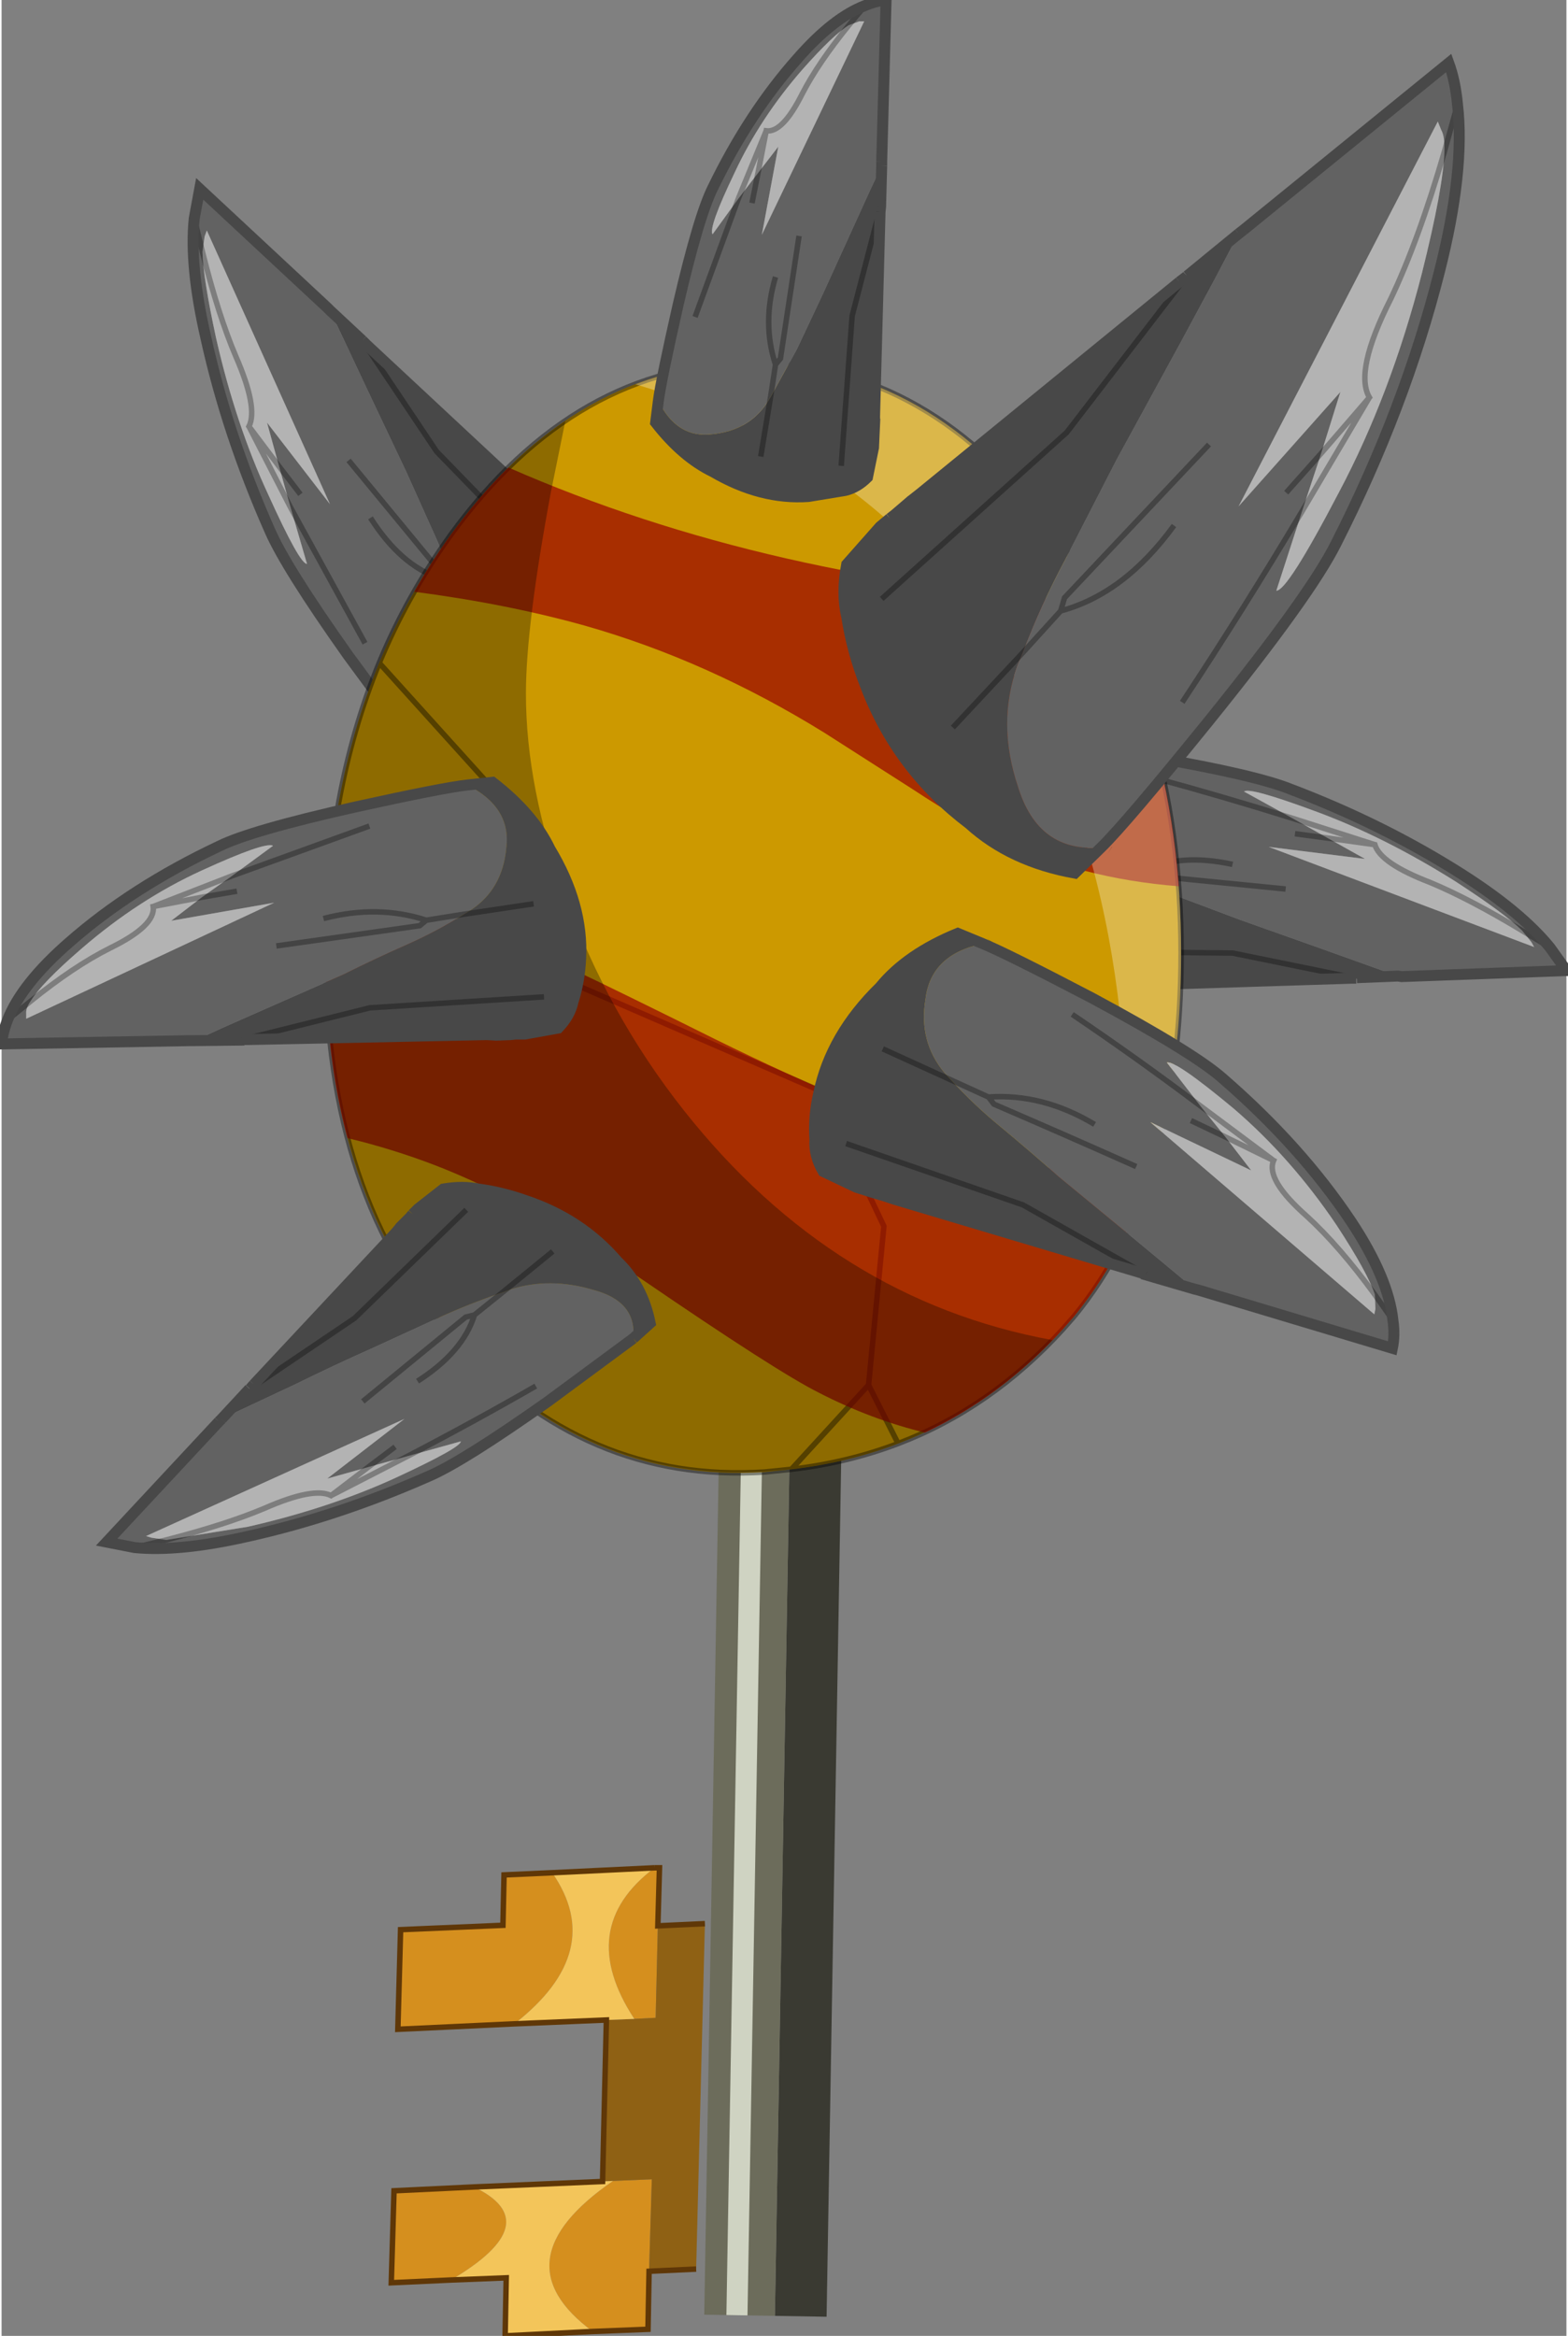 <svg width="143" height="213" viewBox="234.4 77.1 142.95 213.35" xmlns="http://www.w3.org/2000/svg" xmlns:xlink="http://www.w3.org/1999/xlink"><rect x="234.4" y="77.1" width="142.95" height="213.35" fill="#808080" stroke="none"/><defs><g id="a"><path d="m361.95 166.25-2.8-1-4.05-1.45-7.6-2.7-6.25-2.35q-2.8-1-5.65-2.45l-.75-.35q-3.3-1.7-5.25-5.25-2.05-3.65.55-5.85l-2.1-.1q-1.95 2.95-1.85 6.15-.4 5.1 2 9.9 1 2 2.35 3.75.8 1.2 2.25 2.25l2.9.4.65-.05h.5l1.05-.05.75-.05 19-.6h.5l.05-.05 3.75-.15M332.6 164l14.25.15 11.3 2.3-11.3-2.3-14.25-.15m-2.85-8.25 5.85.55-5.85-.55" fill="#484848"/><path d="M357.65 166.45h.5-.5" fill="#a88e2d"/><path d="M335.6 156.3q2.85 1.45 5.65 2.45l6.25 2.35 7.6 2.7 4.05 1.45 2.8 1 .35.05 15.05-.55-1.5-2.1q-2.6-3.2-7.9-6.6-7.2-4.6-15.75-7.85-3.2-1.3-12.4-2.9l-9.65-1.45q-2.6 2.2-.55 5.85 1.95 3.55 5.25 5.25l.75.35 3.25.35.75.45 12.1 1.2-12.1-1.2-.75-.45-3.25-.35m37.7 5.8.85 1.05.25.45-24.25-9.15 8.8 1.1-3.4-1.9-3.2-1.8-4.45-2.45q.45-.45 6.65 1.85t12.65 6.35q4.55 2.95 6.1 4.5l2.55 1.55-2.55-1.55m-33.8-14q6.3 1.7 12.85 3.75-6.55-2.05-12.85-3.75m7.35 7.95q-4.85-1.05-8 .6 3.15-1.65 8-.6m5.7-2.8 3 .4-3-.4" fill="#626262"/><path d="m355.55 153.65 3.4 1.9-8.8-1.1 24.25 9.15-.25-.45-.85-1.05q-4.8-2.9-8.4-4.4-4.55-1.75-5.05-3.45l-4.3-.6 4.3.6q.5 1.7 5.05 3.45 3.6 1.5 8.4 4.4-1.55-1.55-6.1-4.5-6.45-4.05-12.65-6.35t-6.65-1.85l4.45 2.45 3.2 1.8m4.3.6-7.5-2.4 7.5 2.4" fill="#b3b3b3"/><path d="m336.75 167.15 1.15-.05-1.05.05h-.1" fill="#fed370"/><path d="m330.1 144.4.45.15.05-.05-.5-.1" fill-opacity=".2"/><path d="m335.6 156.3 3.25.35.75.45 12.1 1.2m6.45 8.15-11.3-2.3-14.25-.15m40.7-1.9 2.55 1.55m-20.3-10 4.3.6q.5 1.7 5.05 3.45 3.6 1.5 8.4 4.4m-20.95-10.25q-6.55-2.05-12.85-3.75m16.05 5.55-3-.4m-13.7 3.4q3.15-1.65 8-.6m-11.25.25-5.85-.55m22.6-3.9 7.5 2.4" fill="none" stroke="#000" stroke-opacity=".302" stroke-width=".5"/><path d="m358.2 166.4-.05.05.05-.05 3.75-.15.35.05 15.05-.55-1.5-2.1q-2.6-3.2-7.9-6.6-7.2-4.6-15.75-7.85-3.2-1.3-12.4-2.9l-9.65-1.45-2.1-.1q-1.95 2.95-1.85 6.15-.4 5.1 2 9.9 1 2 2.35 3.75.8 1.2 2.25 2.25l2.9.4.65-.05h.4l1.15-.05.75-.05 19-.6h.5m-21.3.7h-.1" fill="none" stroke="#484848"/><path d="m264.4 105.45 1.35 2.85 1.95 4.15 3.65 7.7 2.9 6.45 2.4 6.05.3.85q1.2 3.75 0 7.85-1.15 4.3-4.75 3.95l1.5 1.65q3.65-.75 6-3.2 4.05-3.5 5.85-8.9.8-2.25 1.1-4.6.3-1.45 0-3.35l-1.9-2.45-.55-.5-.35-.3-.85-.8-.55-.55-14.7-13.7-.4-.4-2.95-2.75m20.25 23.7-10.5-10.8-6.8-10.15 6.8 10.15 10.5 10.8m-4.05 8.35-3.95-4.85 3.95 4.85" fill="#484848"/><path d="m267.75 108.6-.4-.4.4.4" fill="#a88e2d"/><path d="m276.65 132.65-2.4-6.05-2.9-6.45-3.65-7.7-1.95-4.15-1.35-2.85-.25-.25-11.65-10.85-.5 2.7q-.45 4.3 1.05 10.85 1.95 8.85 5.85 17.65 1.45 3.35 7.15 11.4l6.15 8.35q3.6.35 4.75-3.95 1.2-4.1 0-7.85l-.3-.85-2.15-2.7-.2-.85-8.2-9.95 8.2 9.95.2.85 2.15 2.7m-23.9-32.55.2-1.4.2-.55 11.25 25-5.75-7.45 1.1 4 1.05 3.75 1.5 5.15q-.65.05-3.55-6.35Q255.8 115.9 254 108q-1.2-5.55-1.25-7.9l-.75-3.05.75 3.05m14.85 35.75-6.8-12.4 6.8 12.4m.5-11.45q2.8 4.4 6.4 5.55-3.6-1.15-6.4-5.55m-6.4-2.15-1.95-2.55 1.95 2.55" fill="#626262"/><path d="m259.75 119.7-1.1-4 5.75 7.45-11.25-25-.2.55-.2 1.4q1.45 5.8 3.05 9.55 2.05 4.7 1.2 6.4l2.75 3.65-2.75-3.65q.85-1.7-1.2-6.4-1.6-3.75-3.05-9.55.05 2.35 1.25 7.9 1.8 7.9 4.75 14.25 2.9 6.4 3.55 6.35l-1.5-5.15-1.05-3.75m-2.75-3.65 3.8 7.4-3.8-7.4" fill="#b3b3b3"/><path d="m283.9 123.65-.85-.8H283l.85.8h.05" fill="#fed370"/><path d="m271.85 145.7-.2-.45h-.05l.25.45" fill-opacity=".2"/><path d="m276.65 132.65-2.15-2.7-.2-.85-8.2-9.95m1.25-10.95 6.8 10.15 10.5 10.8m-31.9-29.05-.75-3.05m7.75 22.65-2.75-3.65q.85-1.7-1.2-6.4-1.6-3.75-3.05-9.55m8.05 23.35 6.8 12.4m-7.85-16.15 1.95 2.55m12.8 7.7q-3.6-1.15-6.4-5.55m8.55 8.25 3.95 4.85m-19.8-14.05-3.8-7.4" fill="none" stroke="#000" stroke-opacity=".302" stroke-width=".5"/><path d="m267.35 108.2-2.95-2.75-.25-.25-11.65-10.85-.5 2.7q-.45 4.3 1.05 10.85 1.95 8.85 5.85 17.65 1.45 3.35 7.15 11.4l6.15 8.35 1.5 1.65q3.65-.75 6-3.2 4.05-3.5 5.85-8.9.8-2.25 1.1-4.6.3-1.45 0-3.35l-1.9-2.45-.55-.5-.3-.3-.85-.8-.6-.55-14.7-13.7-.4-.4M283 122.85h.05m.8.8h.05" fill="none" stroke="#484848"/></g><g id="b"><path d="M11.7-18.7v-8.4h5.8v64.2h-2.45v-52.05L11.7-18.7" fill="#3a3a32"/><path d="m11.7-18.7 3.35 3.75V37.1H11.7v-55.8m1.55 55.8v-52.05V37.1" fill="#6c6c5b"/><path d="M13.25-14.95V37.1" fill="none" stroke="#cfd3c2"/></g><g id="c"><path d="M294.05 247.7h.45l-.15 5.3-.2 8.4-1.95.1q-5.45-8.3 1.85-13.8m-.5 36.85-.1 5.3-5.05.2q-8.75-6.45 1.85-13.75l3.55-.15-.25 8.4m-18.1.8-5.45.25.25-8.4 7.3-.35q6.8 3.25-2.1 8.5m5.8-23.4-10.65.5.25-9.1 9.35-.4.1-4.6 4.4-.2q5 7.2-3.45 13.8" fill="#d58f1e"/><path d="m294.35 253 4.3-.2-.8 31.55-4.3.2.25-8.4-3.55.15-.95.05.35-14.75 2.55-.1 1.95-.1.2-8.4" fill="#8f6114"/><path d="m288.4 290.05-8 .4.1-5.3-5.05.2q8.9-5.25 2.1-8.5l11.75-.5.95-.05q-10.6 7.3-1.85 13.75m1.25-28.45-8.4.35q8.45-6.6 3.45-13.8l9.35-.45q-7.3 5.5-1.85 13.8l-2.55.1" fill="#f3c55a"/><path d="M294.05 247.7h.45l-.15 5.3 4.3-.2m-.8 31.55-4.3.2-.1 5.3-5.05.2-8 .4.1-5.3-5.05.2-5.45.25.25-8.4 7.3-.35 11.75-.5.35-14.75-8.4.35-10.65.5.25-9.1 9.35-.4.1-4.6 4.4-.2 9.35-.45" fill="none" stroke="#5f3707" stroke-width=".5"/><path d="m332.4 197.3-1.05 1.2q-6.55 7.2-15.05 10.45-4.6 1.75-9.75 2.35l-2.45.25q-16.35 1.05-28.25-12T264 164.15q0-14.55 4.9-26.5 2.55-6.15 6.5-11.65 11.45-15.75 27.7-15.75 16.2 0 27.6 15.75 11.45 15.8 11.45 38.15 0 21.25-9.75 33.15m-25.85 14 7.05-7.7 1.4-14.5-5.9-12.4-26.15-11.35-2.4-14.8-11.65-12.9 11.65 12.9 2.4 14.8 26.15 11.35 5.9 12.4-1.4 14.5 2.7 5.35-2.7-5.35-7.05 7.7" fill="#c90"/><path d="m332.4 197.3-1.05 1.2q-6.55 7.2-15.05 10.45-4.6 1.75-9.75 2.35l-2.45.25q-16.35 1.05-28.25-12T264 164.15q0-14.55 4.9-26.5 2.55-6.15 6.5-11.65 11.45-15.75 27.7-15.75 16.2 0 27.6 15.75 11.45 15.8 11.45 38.15 0 21.25-9.75 33.15m-63.5-59.65 11.65 12.9 2.4 14.8 26.15 11.35 5.9 12.4-1.4 14.5 2.7 5.35m-2.7-5.35-7.05 7.7" fill="none" stroke="#000" stroke-opacity=".4" stroke-width=".5"/><path d="M341.95 158.05q-9-.7-16.4-4.25-3.35-1.6-7.9-4.6l-8.05-5.15q-10.65-6.6-21.9-9.8-7.15-2-15.6-3.1 1.5-2.65 3.3-5.15 2.55-3.5 5.3-6.2 23.8 10.45 53.85 12.3 6.3 11.5 7.4 25.95M339 185.4q-2.45 6.8-6.6 11.9l-1.05 1.2q-5.6 6.15-12.6 9.45-4.95-1.2-9.7-3.65-3.8-1.9-16.15-10.35-10.45-7.15-18.85-10.4-3.9-1.5-8.05-2.5-2.05-7.65-2-16.9l.2-6q6.95.85 14.9 4.1 4.3 1.7 20.45 9.75 13.5 6.65 23.2 9.75 8.05 2.55 16.25 3.65" fill="#900" fill-opacity=".702"/><path d="m285.9 115.55-1.3 6.4q-2.3 12.3-2.3 18.5 0 8.6 3.6 18.5 3.85 10.75 10.85 19.6 13.7 17.3 33.65 20.95-6.2 6.4-14.1 9.45-4.6 1.75-9.8 2.35l-2.4.2q-16.35 1.05-28.2-11.95-11.9-13.05-11.9-35.4 0-14.55 4.9-26.5 2.55-6.1 6.5-11.65 4.85-6.65 10.5-10.45" fill-opacity=".302"/><path d="M303.05 110.25q16.25 0 27.65 15.75 11.45 15.85 11.45 38.15 0 15.25-5.05 25.7v-3.35q0-11-.35-14.95-1.35-14.7-6.65-26.45-11.25-25.05-37.8-32.9 5.1-1.95 10.75-1.95" fill="#fff" fill-opacity=".29"/><path d="m314.8 131.8 16.9-15.2 10.95-14.25-10.95 14.25-16.9 15.2m27.2-28.95.65-.5.05-.05 4.7-3.85-2.1 4-3.15 5.85-5.9 10.8-4.7 9.15q-2.15 4-3.85 8.45l-.5 1.2q-1.9 5.25.05 11.05 1.85 6.05 7.6 5.55l-2.4 2.35q-5.85-1.05-9.65-4.5-6.55-4.95-9.45-12.55-1.25-3.15-1.75-6.4-.5-2.1 0-4.75l3.05-3.45.9-.75.55-.4 1.35-1.15.9-.75 23.65-19.3m-20.7 40.7 6.4-6.85-6.4 6.85" fill="#484848"/><path d="m342.65 102.35-.65.5.65-.55v.05" fill="#a88e2d"/><path d="M334.85 154.5q-5.75.5-7.6-5.55-1.95-5.8-.05-11.05l.5-1.2q1.7-4.45 3.85-8.45l4.7-9.15 5.9-10.8 3.15-5.85 2.1-4 .45-.35 18.75-15.25q.6 1.65.8 3.8.7 6-1.65 15.25-3.15 12.45-9.45 24.85-2.35 4.7-11.5 16.05-7.65 9.45-9.95 11.7m9.85-36.8-13.2 14-.35 1.2-3.45 3.8 3.45-3.8.35-1.2 13.2-14m21.5-26.75q.05-1.4-.3-2l-.3-.75-18.2 35.15 9.3-10.45-1.75 5.6-3.2 3.6 3.2-3.6-1.75 5.3-2.35 7.25q1 .05 5.7-8.95 4.75-8.95 7.6-20.05 1.95-7.8 2.05-11.1l1.2-4.3-1.2 4.3m-23.95 50.3q5.55-8.4 10.95-17.45-5.4 9.05-10.95 17.45m-.75-16.15q-4.55 6.25-10.35 7.8 5.8-1.55 10.35-7.8" fill="#626262"/><path d="m354.95 118.5 1.75-5.6-9.3 10.45 18.2-35.15.3.75q.35.6.3 2-2.35 8.1-4.9 13.45-3.35 6.6-1.95 9l-4.4 5.1 4.4-5.1q-1.4-2.4 1.95-9 2.55-5.35 4.9-13.45-.1 3.3-2.05 11.1-2.85 11.1-7.6 20.05-4.7 9-5.7 8.95l2.35-7.25 1.75-5.3m4.4-5.1-6.15 10.4 6.15-10.4" fill="#b3b3b3"/><path d="m317.45 122.9-1.35 1.15-.1.05 1.4-1.2h.05" fill="#fed370"/><path d="m335.45 155.1.35-.65h.05l-.4.65" fill-opacity=".2"/><path d="M342.65 102.35 331.7 116.6l-16.9 15.2m27.85-29.45v-.05m-14.95 34.4-6.4 6.85m6.4-6.85 3.45-3.8.35-1.2 13.2-14m21.5-26.75 1.2-4.3m-12.45 31.85 4.4-5.1q-1.4-2.4 1.95-9 2.55-5.35 4.9-13.45m-13 32.85q-5.4 9.05-10.95 17.45m12.7-22.75-3.2 3.6m-20.6 10.8q5.8-1.55 10.35-7.8m11.7-1.3 6.15-10.4" fill="none" stroke="#000" stroke-opacity=".302" stroke-width=".5"/><path d="m342 102.85.65-.5.05-.05h-.05m-.65.55-23.65 19.3m-2.8 2.3-.9.75-3.05 3.45q-.5 2.65 0 4.75.5 3.25 1.75 6.4 2.9 7.6 9.45 12.55 3.8 3.45 9.65 4.5l2.4-2.35m13-56.4 18.75-15.25q.6 1.65.8 3.8.7 6-1.65 15.25-3.15 12.45-9.45 24.85-2.35 4.7-11.5 16.05-7.65 9.45-9.95 11.7m12.55-56.05.45-.35m-.45.35-4.7 3.85m-25.25 20.6h-.05l-1.4 1.2.1-.05m-.55.4q.2-.15.45-.35m1.4-1.2.95-.75" fill="none" stroke="#484848"/><path d="m276.85 187.6-10.2 9.9-9.55 6.45 9.55-6.45 10.2-9.9m-19.4 15.95-.35.4h-.05l-2.55 2.75 2.65-1.25 3.95-1.85q3.55-1.75 7.25-3.4l6.1-2.8q2.75-1.25 5.7-2.25l.8-.3q3.55-1.1 7.45.05 4.05 1.05 3.7 4.45l1.55-1.4q-.7-3.45-3-5.65-3.3-3.85-8.4-5.55-2.1-.75-4.3-1.05-1.4-.3-3.2 0l-2.3 1.8-.5.5-.3.35-.75.8-.5.55-12.95 13.85m27.3-12.15-4.6 3.75 4.6-3.75" fill="#484848"/><path d="m257.1 203.95.35-.4-.4.4h.05" fill="#a88e2d"/><path d="M292.1 199.35q.35-3.4-3.7-4.45-3.9-1.15-7.45-.05l-.8.3q-2.95 1-5.7 2.25l-6.1 2.8q-3.7 1.65-7.25 3.4l-3.95 1.85-2.65 1.25-.25.25-10.25 11 2.55.5q4.05.4 10.25-1 8.35-1.85 16.7-5.55 3.1-1.35 10.75-6.75l7.85-5.8m-24.7 5.75 9.4-7.7.8-.2 2.55-2.05-2.55 2.05-.8.2-9.4 7.7m-17.95 12.65-1.35-.2-.5-.15 23.6-10.7-7.05 5.45 3.75-1.05 2.45-1.85-2.45 1.85 3.6-1 4.85-1.35q.05.55-6 3.35-6 2.75-13.45 4.45l-7.45 1.2-2.9.7 2.9-.7m33.75-14.05q-5.65 3.25-11.7 6.4 6.05-3.15 11.7-6.4m-10.8-.45q4.15-2.65 5.2-6.05-1.05 3.4-5.2 6.05" fill="#626262"/><path d="m267.9 211.1-3.75 1.05 7.05-5.45-23.6 10.7.5.15 1.35.2q5.45-1.4 9-2.9 4.45-1.95 6.05-1.15l3.4-2.6-3.4 2.6q-1.6-.8-6.05 1.15-3.55 1.5-9 2.9l7.45-1.2q7.45-1.7 13.45-4.45 6.05-2.8 6-3.35l-4.85 1.35-3.6 1m-3.4 2.6 7-3.6-7 3.6" fill="#b3b3b3"/><path d="m270.9 189.15.75-.8.05-.05-.8.8v.05" fill="#fed370"/><path d="m292.5 199.7-.45.2.45-.2" fill-opacity=".2"/><path d="m257.1 203.95 9.55-6.45 10.2-9.9m-19.75 16.35h-.05m23.1-8.8 4.6-3.75m-4.6 3.75-2.55 2.05-.8.2-9.4 7.7m-17.95 12.65-2.9.7m21.35-7.35-3.4 2.6q-1.6-.8-6.05 1.15-3.55 1.5-9 2.9m22.05-7.65q6.05-3.15 11.7-6.4m-15.3 7.4 2.45-1.85m7.25-12.05q-1.05 3.4-5.2 6.05m-.9 6.85-7 3.6" fill="none" stroke="#000" stroke-opacity=".302" stroke-width=".5"/><path d="m257.45 203.55-.35.4h-.05m.4-.4 12.95-13.85m1.55-1.7.5-.5 2.3-1.8q1.8-.3 3.2 0 2.2.3 4.3 1.05 5.1 1.7 8.4 5.55 2.3 2.2 3 5.65l-1.55 1.4m-37.85 7.6-10.25 11 2.55.5q4.05.4 10.25-1 8.35-1.85 16.7-5.55 3.1-1.35 10.75-6.75l7.85-5.8m-37.6 7.35-.25.25m.25-.25 2.55-2.75m13.85-14.8v-.05l.8-.8-.05.05m.3-.35-.25.3m-.8.8-.5.6" fill="none" stroke="#484848"/><path d="m252.05 172.15 2.6-1.2 3.85-1.7 7.15-3.15q2.9-1.45 5.85-2.75 2.7-1.2 5.15-2.75l.65-.4q2.85-1.9 3.2-5.6.5-3.75-3.55-5.8l2.3-.25q3.7 2.85 5.25 6.1 3.05 5.05 2.8 10-.1 2.1-.7 3.95-.25 1.25-1.35 2.4l-3.05.55h-1.35l-1.3.05h-.8l-21.8.45h-.55l-.05.05-4.3.05m31.9-4-15.9 1-11.65 2.9 11.65-2.9 15.9-1m-.95-8.5-6.35.95 6.35-.95" fill="#484848"/><path d="M256.4 172.1v-.05h.55l-.55.05" fill="#a88e2d"/><path d="M276.65 160.6q-2.45 1.55-5.15 2.75-2.95 1.3-5.85 2.75l-7.15 3.15-3.85 1.7-2.6 1.2h-.4l-17.25.3q.1-1.05.55-2.2 1.3-3.3 5.6-7.05 5.75-5.05 13.7-8.8 2.9-1.45 12.5-3.6 7.95-1.75 10.2-2 4.05 2.05 3.55 5.8-.35 3.7-3.2 5.6l-.65.4-3.45.55-.6.5-13.1 1.85 13.1-1.85.6-.5 3.45-.55m-39.6 7.95q-.45.65-.4 1.15v.45l22.65-10.6-9.4 1.65 2.8-2.15 2.75-1.95 3.75-2.75q-.7-.4-6.5 2.25t-11 7.15q-3.65 3.15-4.65 4.8l-2.1 1.7 2.1-1.7m30.95-16-12.55 4.55 12.55-4.55m-4.2 8.45q4.95-1.3 9.4.15-4.45-1.45-9.4-.15m-7.9-2.5-3.2.55 3.2-.55" fill="#626262"/><path d="m252.7 159.05-2.8 2.15 9.4-1.65-22.65 10.6v-.45q-.05-.5.4-1.15 3.95-3.2 7.25-4.85 4.2-2.05 3.95-3.8l4.45-.85-4.45.85q.25 1.75-3.95 3.8-3.3 1.65-7.25 4.85 1-1.65 4.65-4.8 5.2-4.5 11-7.15t6.5-2.25l-3.75 2.75-2.75 1.95m-4.45.85 7.2-2.8-7.2 2.8" fill="#b3b3b3"/><path d="m280.9 171.6-1.3.05-.05-.05 1.3-.05.05.05" fill="#fed370"/><path d="m276.7 148.3-.45.15.45-.15" fill-opacity=".2"/><path d="m276.65 160.6-3.45.55-.6.5-13.1 1.85m-3.1 8.6v-.05l11.65-2.9 15.9-1m-46.9.4-2.1 1.7m17.75-11.2-4.45.85q.25 1.75-3.95 3.8-3.3 1.65-7.25 4.85m18.4-11.45 12.55-4.55m-15.3 6.5 3.2-.55m17.3 2.65q-4.45-1.45-9.4-.15m12.85-.4 6.35-.95m-27.55-2.55-7.2 2.8" fill="none" stroke="#000" stroke-opacity=".302" stroke-width=".5"/><path d="M256.35 172.1h.05m0-.05-.05.05-4.3.05h-.4l-17.25.3q.1-1.05.55-2.2 1.3-3.3 5.6-7.05 5.75-5.05 13.7-8.8 2.9-1.45 12.5-3.6 7.95-1.75 10.2-2l2.3-.25q3.7 2.85 5.25 6.1 3.05 5.05 2.8 10-.1 2.1-.7 3.95-.25 1.25-1.35 2.4l-3.05.55h-.85l-.45.05-1.3.05-.85-.05-21.8.45h-.55m23.15-.45.05.05m1.25-.1.05.05" fill="none" stroke="#484848"/><path d="m311.1 119.65 1-13.7 2.6-10-2.6 10-1 13.7m3.55-23.2.05-.5v-.05l.1-3.65-1.05 2.2-1.5 3.3-2.8 6.15-2.4 5.1-2.4 4.35-.4.65q-1.65 2.4-4.85 2.75-3.3.45-5-3.05l-.25 2q2.45 3.15 5.25 4.5 4.35 2.55 8.7 2.25l3.35-.55q1.1-.25 2.05-1.2l.55-2.7v-1.1l.05-1.05.05-.75.5-18.65m-10.9 22.35.9-5.45-.9 5.45" fill="#484848"/><path d="m314.7 95.95-.05.5.05-.5" fill="#a88e2d"/><path d="M294.4 113.7q1.7 3.5 5 3.05 3.2-.35 4.85-2.75l.4-.65 2.4-4.35 2.4-5.1 2.8-6.15 1.5-3.3 1.05-2.2v-.4l.4-14.75q-.95.1-1.9.5-2.9 1.1-6.15 4.8-4.45 5-7.75 11.8-1.3 2.55-3.2 10.75-1.55 6.85-1.8 8.75m12.85-15.05-1.7 11.2-.45.55-.45 2.95.45-2.95.45-.55 1.7-11.2m4.55-19.25.95-.35h.45l-9.35 19.5 1.5-8.05-1.85 2.4-.55 2.75.55-2.75-1.8 2.35-2.35 3.25q-.4-.6 2-5.6 2.35-5.05 6.25-9.5 2.8-3.15 4.2-4l1.5-1.8-1.5 1.8m-14.05 26.65 3.95-10.8-3.95 10.8m7.35-3.65q-1.25 4.2 0 8-1.25-3.8 0-8" fill="#626262"/><path d="m303.5 92.9 1.85-2.4-1.5 8.05 9.35-19.5h-.45l-.95.35q-2.8 3.45-4.25 6.25-1.8 3.6-3.3 3.4l-.75 3.85.75-3.85q1.5.2 3.3-3.4 1.45-2.8 4.25-6.25-1.4.85-4.2 4-3.9 4.45-6.25 9.5-2.4 5-2 5.6l2.35-3.25 1.8-2.35m.75-3.85-2.55 6.2 2.55-6.2" fill="#b3b3b3"/><path d="m314.1 115.85-.05 1.05.05.05.05-1.1h-.05" fill="#fed370"/><path d="m294 113.55.1-.4v-.05l-.1.45" fill-opacity=".2"/><path d="m314.7 95.95-2.6 10-1 13.7m-6.45-6.3-.9 5.45m.9-5.45.45-2.95.45-.55 1.7-11.2m4.55-19.25 1.5-1.8m-9.8 15.3.75-3.85q1.5.2 3.3-3.4 1.45-2.8 4.25-6.25m-10.1 15.85-3.95 10.8m5.75-13.15-.55 2.75m2.15 14.75q-1.25-3.8 0-8m-3.4-7.15 2.55-6.2" fill="none" stroke="#000" stroke-opacity=".302" stroke-width=".5"/><path d="m314.65 96.45.05-.5v-.05.05m-.05.5-.5 18.65m-.1 2.2v.7l-.55 2.7q-.95.95-2.05 1.2l-3.35.55q-4.35.3-8.7-2.25-2.8-1.35-5.25-4.5l.25-2m20.4-21.85.4-14.75q-.95.1-1.9.5-2.9 1.1-6.15 4.8-4.45 5-7.75 11.8-1.3 2.55-3.2 10.75-1.55 6.85-1.8 8.75m20.4-21.45v-.4m0 .4-.1 3.65m-.6 19.95h.05l-.05 1.1-.05-.05m0 .4.05-.35m.05-1.1v-.75" fill="none" stroke="#484848"/><path d="m343.4 194.85-2.4-2-3.5-2.9-6.5-5.35q-2.65-2.35-5.3-4.55-2.45-2-4.55-4.3l-.6-.65q-2.4-2.85-1.75-6.75.5-4.1 5.25-5.05l-2.3-.95q-4.65 1.9-7.1 4.9-4.5 4.4-5.6 9.7-.5 2.15-.35 4.25-.1 1.45.75 2.9l3.05 1.45.8.25.5.2 1.3.35.9.3 22.3 6.65.65.2v.05l4.45 1.3m-31.85-13.3 16.15 5.6 11.25 6.35-11.25-6.35-16.15-5.6m3.35-8.65 6.25 2.85-6.25-2.85" fill="#484848"/><path d="M338.95 193.55v-.05l-.65-.2.65.25" fill="#a88e2d"/><path d="M321.15 175.75q2.1 2.3 4.55 4.3 2.65 2.2 5.3 4.55l6.5 5.35 3.5 2.9 2.4 2 .4.1 17.65 5.3q.25-1.2.05-2.55-.4-3.85-3.8-9-4.6-6.9-11.75-13.1-2.65-2.35-11.95-7.35-7.75-4.05-9.95-4.95-4.75.95-5.25 5.05-.65 3.9 1.75 6.75l.6.65 3.4 1.55.5.65q6.5 2.8 13 5.7-6.5-2.9-13-5.7l-.5-.65-3.4-1.55m38.7 19.6.05 1.3-.1.5-20.45-17.55 9.2 4.4-2.35-3.05-2.3-2.85-3.05-3.95q.75-.25 6.1 4.2 5.25 4.5 9.4 10.65 2.85 4.35 3.5 6.35l1.65 2.35-1.65-2.35m-27.65-25.6q5.85 3.95 11.7 8.35-5.85-4.4-11.7-8.35m2.05 10.05q-4.75-2.85-9.7-2.5 4.95-.35 9.7 2.5m8.8-.35 3.15 1.5-3.15-1.5" fill="#626262"/><path d="m346.2 180.95 2.35 3.05-9.2-4.4 20.45 17.55.1-.5-.05-1.3q-3.25-4.45-6.2-7.15-3.8-3.35-3.05-5.1l-4.4-2.15 4.4 2.15q-.75 1.75 3.05 5.1 2.95 2.7 6.2 7.15-.65-2-3.5-6.35-4.15-6.15-9.4-10.65-5.35-4.45-6.1-4.2l3.05 3.95 2.3 2.85m4.4 2.15-6.7-5 6.7 5" fill="#b3b3b3"/><path d="m313.75 185.95 1.35.4-1.3-.35-.05-.05" fill="#fed370"/><path d="m324.4 162.8.4.35.05-.05-.45-.3" fill-opacity=".2"/><path d="m321.15 175.75 3.4 1.55.5.65q6.5 2.8 13 5.7m.9 9.9v-.05l-11.25-6.35-16.15-5.6m48.3 13.8 1.65 2.35m-15.3-16.75 4.4 2.15q-.75 1.75 3.05 5.1 2.95 2.7 6.2 7.15M343.9 178.1q-5.85-4.4-11.7-8.35m14 11.2-3.15-1.5m-18.5-2.15q4.95-.35 9.7 2.5m-13.1-4.05-6.25-2.85m29 5.2 6.7 5" fill="none" stroke="#000" stroke-opacity=".302" stroke-width=".5"/><path d="M338.95 193.5v.05l4.45 1.3.4.1 17.65 5.3q.25-1.2.05-2.55-.4-3.85-3.8-9-4.6-6.9-11.75-13.1-2.65-2.35-11.95-7.35-7.75-4.05-9.95-4.95l-2.3-.95q-4.65 1.9-7.1 4.9-4.5 4.4-5.6 9.7-.5 2.15-.35 4.25-.1 1.45.75 2.9l3.05 1.45.8.25.45.15 1.35.4.9.3 22.3 6.65.65.2M313.8 186l-.05-.05" fill="none" stroke="#484848"/></g></defs><use xlink:href="#a"/><use transform="rotate(.977 -12566.298 16368.127) scale(1.927)" xlink:href="#b"/><use xlink:href="#c"/></svg>